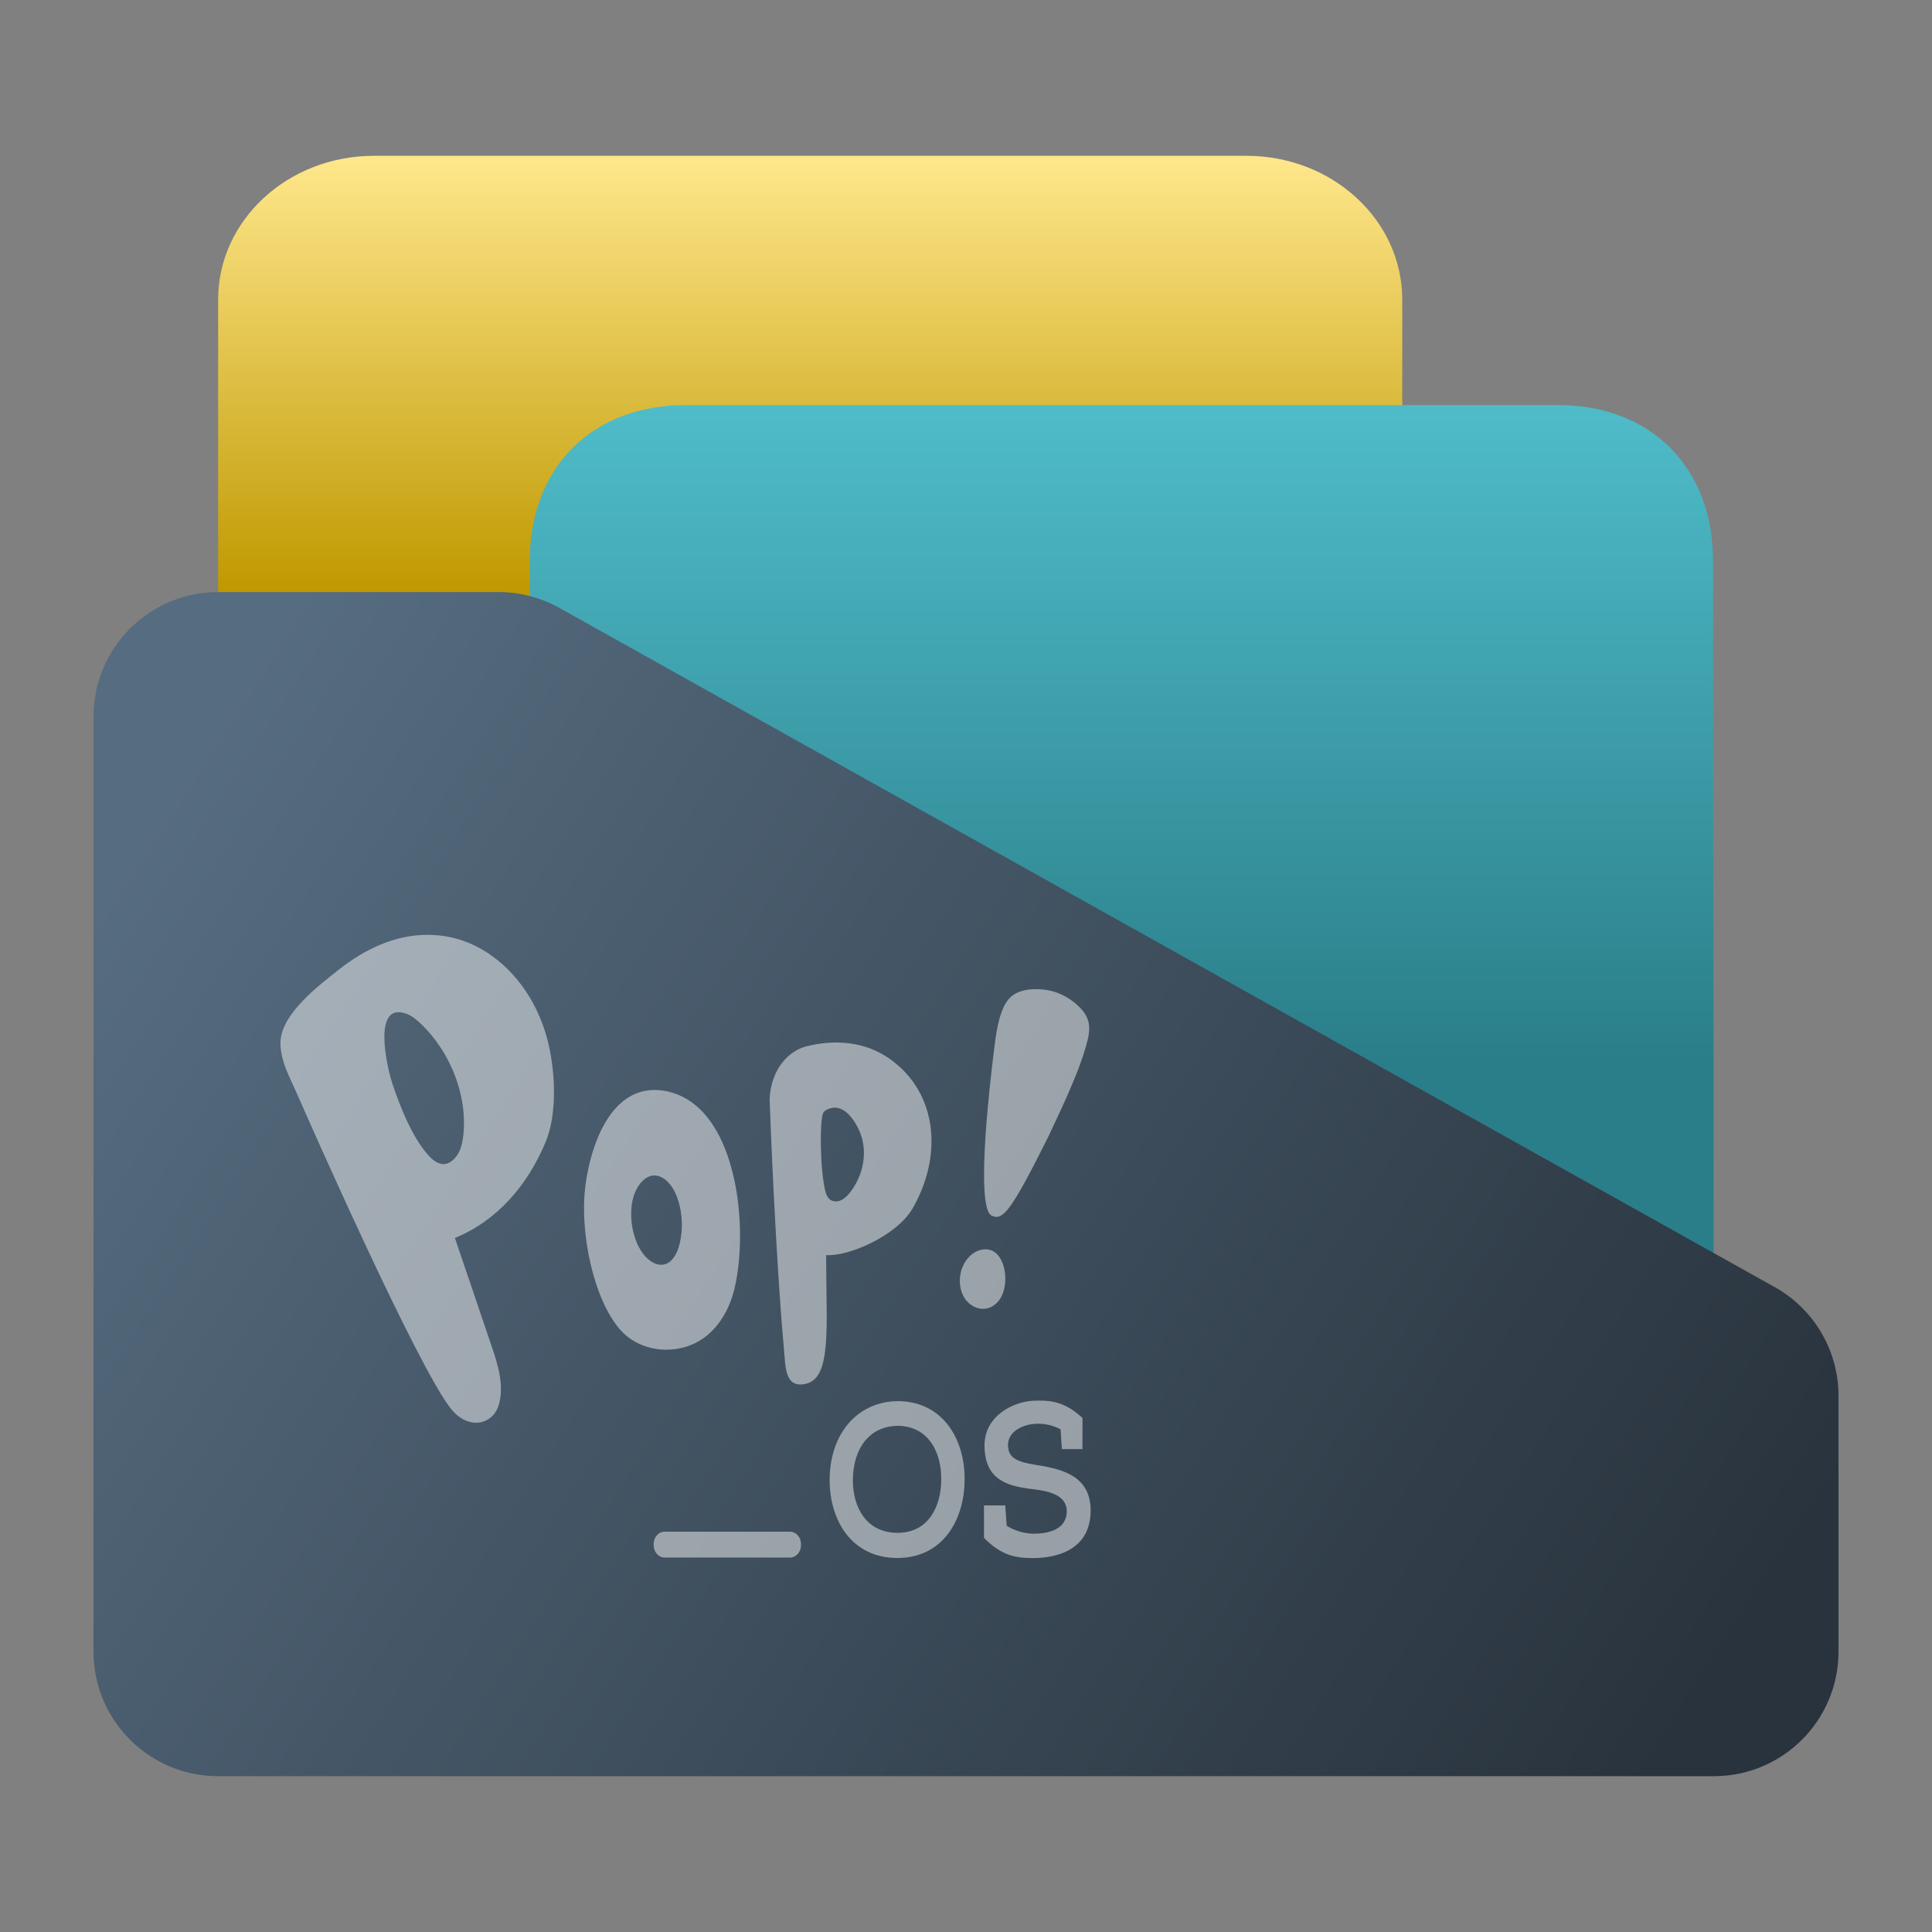 <?xml version="1.0" encoding="UTF-8" standalone="no"?>
<!-- Created with Inkscape (http://www.inkscape.org/) -->

<svg
   width="62"
   height="62"
   viewBox="0 0 62 62"
   version="1.1"
   id="svg1"
   inkscape:version="1.4 (e7c3feb100, 2024-10-09)"
   sodipodi:docname="folder-Pop_OS.svg"
   xmlns:inkscape="http://www.inkscape.org/namespaces/inkscape"
   xmlns:sodipodi="http://sodipodi.sourceforge.net/DTD/sodipodi-0.dtd"
   xmlns:xlink="http://www.w3.org/1999/xlink"
   xmlns="http://www.w3.org/2000/svg"
   xmlns:svg="http://www.w3.org/2000/svg">
  <rect x="0" y="0" width="62" height="62" fill="#808080" stroke="none"/>
  <sodipodi:namedview
     id="namedview1"
     pagecolor="#ffffff"
     bordercolor="#000000"
     borderopacity="0.25"
     inkscape:showpageshadow="2"
     inkscape:pageopacity="0.0"
     inkscape:pagecheckerboard="0"
     inkscape:deskcolor="#d1d1d1"
     inkscape:document-units="px"
     inkscape:zoom="10.74725"
     inkscape:cx="30.0542"
     inkscape:cy="38.242341"
     inkscape:window-width="1920"
     inkscape:window-height="994"
     inkscape:window-x="0"
     inkscape:window-y="0"
     inkscape:window-maximized="1"
     inkscape:current-layer="layer1"
     showgrid="true">
    <inkscape:grid
       id="grid1"
       units="px"
       originx="0"
       originy="0"
       spacingx="1"
       spacingy="1"
       empcolor="#0099e5"
       empopacity="0.302"
       color="#0099e5"
       opacity="0.149"
       empspacing="5"
       enabled="true"
       visible="true" />
  </sodipodi:namedview>
  <defs
     id="defs1">
    <linearGradient
       id="linearGradient5"
       inkscape:collect="always">
      <stop
         style="stop-color:#566c80;stop-opacity:1;"
         offset="0"
         id="stop5" />
      <stop
         style="stop-color:#323f4b;stop-opacity:1;"
         offset="0.784"
         id="stop7" />
      <stop
         style="stop-color:#29333d;stop-opacity:1;"
         offset="1"
         id="stop6" />
    </linearGradient>
    <linearGradient
       id="linearGradient3"
       inkscape:collect="always">
      <stop
         style="stop-color:#ffe78c;stop-opacity:1;"
         offset="0"
         id="stop3" />
      <stop
         style="stop-color:#bf9900;stop-opacity:1;"
         offset="1"
         id="stop4" />
    </linearGradient>
    <linearGradient
       id="linearGradient1"
       inkscape:collect="always">
      <stop
         style="stop-color:#4fbcc9;stop-opacity:1;"
         offset="0"
         id="stop1" />
      <stop
         style="stop-color:#2a7e89;stop-opacity:1;"
         offset="1"
         id="stop2" />
    </linearGradient>
    <radialGradient
       id="paint664_radial_890_11"
       cx="0"
       cy="0"
       r="1"
       gradientUnits="userSpaceOnUse"
       gradientTransform="matrix(-16,-10,10,-16,583,171)">
      <stop
         offset="0.421"
         stop-color="#B7C6CD"
         id="stop2071" />
      <stop
         offset="1"
         stop-color="#EFF2F6"
         id="stop2072" />
    </radialGradient>
    <linearGradient
       id="paint665_linear_890_11"
       x1="605"
       y1="180"
       x2="601.466"
       y2="162.723"
       gradientUnits="userSpaceOnUse">
      <stop
         stop-color="#5200FF"
         id="stop2073" />
      <stop
         offset="1"
         stop-color="#0085FF"
         id="stop2074" />
    </linearGradient>
    <linearGradient
       id="paint666_linear_890_11"
       x1="567"
       y1="181"
       x2="562.118"
       y2="174.183"
       gradientUnits="userSpaceOnUse">
      <stop
         stop-color="#5200FF"
         id="stop2075" />
      <stop
         offset="0.67"
         stop-color="#0085FF"
         id="stop2076" />
    </linearGradient>
    <linearGradient
       id="paint667_linear_890_11"
       x1="605"
       y1="180"
       x2="597.32"
       y2="174.24"
       gradientUnits="userSpaceOnUse">
      <stop
         stop-color="#5200FF"
         id="stop2077" />
      <stop
         offset="1"
         stop-color="#0085FF"
         id="stop2078" />
    </linearGradient>
    <linearGradient
       id="paint668_linear_890_11"
       x1="567"
       y1="180"
       x2="561.24"
       y2="172.32"
       gradientUnits="userSpaceOnUse">
      <stop
         stop-color="#5200FF"
         id="stop2079" />
      <stop
         offset="1"
         stop-color="#0085FF"
         id="stop2080" />
    </linearGradient>
    <linearGradient
       id="paint669_linear_890_11"
       x1="607"
       y1="179"
       x2="602.506"
       y2="171.809"
       gradientUnits="userSpaceOnUse">
      <stop
         stop-color="#5200FF"
         id="stop2081" />
      <stop
         offset="1"
         stop-color="#0085FF"
         id="stop2082" />
    </linearGradient>
    <linearGradient
       id="paint670_linear_890_11"
       x1="607"
       y1="217"
       x2="568.826"
       y2="170.016"
       gradientUnits="userSpaceOnUse">
      <stop
         stop-color="#5200FF"
         id="stop2083" />
      <stop
         offset="1"
         stop-color="#0085FF"
         id="stop2084" />
    </linearGradient>
    <radialGradient
       id="paint671_radial_890_11"
       cx="0"
       cy="0"
       r="1"
       gradientUnits="userSpaceOnUse"
       gradientTransform="matrix(0,20,-16,0,583,187)">
      <stop
         offset="0.87"
         stop-color="#EFF2F6"
         id="stop2085" />
      <stop
         offset="1"
         stop-color="#B7C6CD"
         id="stop2086" />
    </radialGradient>
    <linearGradient
       id="paint497_linear_890_11"
       x1="497"
       y1="413"
       x2="447.457"
       y2="376.796"
       gradientUnits="userSpaceOnUse"
       gradientTransform="translate(-452,-358)">
      <stop
         offset="0.636"
         stop-color="#71706E"
         id="stop1737" />
      <stop
         offset="1"
         stop-color="#B9AA99"
         id="stop1738" />
    </linearGradient>
    <linearGradient
       id="paint498_linear_890_11"
       x1="507"
       y1="413"
       x2="457.457"
       y2="376.796"
       gradientUnits="userSpaceOnUse"
       gradientTransform="translate(-452,-358)">
      <stop
         offset="0.545"
         stop-color="#FF7E07"
         id="stop1739" />
      <stop
         offset="1"
         stop-color="#FFE607"
         id="stop1740" />
    </linearGradient>
    <linearGradient
       id="paint499_linear_890_11"
       x1="473"
       y1="365"
       x2="486.287"
       y2="389.913"
       gradientUnits="userSpaceOnUse"
       gradientTransform="translate(-452,-358)">
      <stop
         stop-color="white"
         id="stop1741" />
      <stop
         offset="0.705"
         stop-color="#EAEFEF"
         id="stop1742" />
    </linearGradient>
    <linearGradient
       id="paint500_linear_890_11"
       x1="480"
       y1="371.5"
       x2="480"
       y2="368.5"
       gradientUnits="userSpaceOnUse"
       gradientTransform="translate(-452,-358)">
      <stop
         offset="0.156"
         stop-color="#71706E"
         id="stop1743" />
      <stop
         offset="0.796"
         stop-color="#B9AA99"
         id="stop1744" />
    </linearGradient>
    <linearGradient
       id="paint501_linear_890_11"
       x1="479"
       y1="375.5"
       x2="479"
       y2="372.5"
       gradientUnits="userSpaceOnUse"
       gradientTransform="translate(-452,-358)">
      <stop
         offset="0.156"
         stop-color="#71706E"
         id="stop1745" />
      <stop
         offset="0.796"
         stop-color="#B9AA99"
         id="stop1746" />
    </linearGradient>
    <linearGradient
       id="paint502_linear_890_11"
       x1="511"
       y1="417"
       x2="459"
       y2="383.648"
       gradientUnits="userSpaceOnUse"
       gradientTransform="translate(-452,-361.553)">
      <stop
         offset="0.207"
         stop-color="#2E2E41"
         id="stop1747"
         style="stop-color:#3e3e57;stop-opacity:1;" />
      <stop
         offset="1"
         stop-color="#566C80"
         id="stop1748" />
    </linearGradient>
    <linearGradient
       inkscape:collect="always"
       xlink:href="#linearGradient1"
       id="linearGradient2"
       x1="31"
       y1="2.965"
       x2="31"
       y2="30.283"
       gradientUnits="userSpaceOnUse"
       gradientTransform="matrix(1,0,0,0.769,2.0970049e-7,9.168)" />
    <linearGradient
       inkscape:collect="always"
       xlink:href="#linearGradient3"
       id="linearGradient4"
       x1="12"
       y1="3"
       x2="12"
       y2="18.167"
       gradientUnits="userSpaceOnUse"
       gradientTransform="matrix(1,0,0,0.923,0,0.678)" />
    <linearGradient
       inkscape:collect="always"
       xlink:href="#linearGradient5"
       id="linearGradient6"
       x1="7"
       y1="21.447"
       x2="55"
       y2="52.447"
       gradientUnits="userSpaceOnUse" />
  </defs>
  <g
     inkscape:label="Layer 1"
     inkscape:groupmode="layer"
     id="layer1">
    <g
       id="g1"
       transform="translate(0,1.553)">
      <path
         d="m 7,8.062 c 0,-2.549 2.239,-4.615 5,-4.615 h 28 c 2.761,0 5,2.067 5,4.615 V 46.832 c 0,2.549 -2.239,4.615 -5,4.615 H 12 c -2.761,0 -5,-2.067 -5,-4.615 z"
         id="path487"
         style="fill:url(#linearGradient4);stroke-width:0.961" />
      <path
         d="m 17,16.444 c 0,-2.998 1.999,-4.997 5,-4.997 h 28 c 2.976,0 4.972,1.999 4.974,4.997 l 0.026,31.16 c 0.002,2.122 -2.239,3.844 -5,3.844 H 22 c -2.761,0 -5,-1.721 -5,-3.844 z"
         id="path488"
         style="fill:url(#linearGradient2);fill-opacity:1;stroke-width:0.877"
         sodipodi:nodetypes="sssssssss" />
      <path
         d="m 3,51.447 v -30 c 0,-2.209 1.791,-4 4,-4 h 9 c 0.657,0 1.303,0.162 1.882,0.47 l 39,21.795 c 1.304,0.696 2.118,2.053 2.118,3.53 v 8.205 c 0,2.209 -1.791,4 -4,4 H 7 c -2.209,0 -4,-1.791 -4,-4 z"
         id="path492"
         style="fill:url(#linearGradient6)" />
    </g>
    <g
       id="g8"
       style="fill:#f9f9f9;fill-opacity:0.5"
       transform="translate(-8.5)">
      <path
         style="fill:#f9f9f9;fill-opacity:0.5;stroke-width:0.064"
         id="path2-3-6-4-3-9"
         d="m 40.731,41.332 c -0.048,0.225 -0.151,0.425 -0.326,0.551 -0.276,0.197 -0.612,0.14 -0.85,-0.1 -0.223,-0.223 -0.298,-0.599 -0.228,-0.925 0.072,-0.34 0.303,-0.639 0.599,-0.734 0.66,-0.208 0.933,0.608 0.805,1.208 z m -0.404,-2.318 c -0.409,-0.186 -0.268,-2.626 0.106,-5.589 0.106,-0.828 0.286,-1.219 0.489,-1.419 0.291,-0.282 0.82,-0.294 1.179,-0.234 0.411,0.067 0.805,0.286 1.103,0.614 0.263,0.291 0.294,0.588 0.203,0.973 -0.148,0.614 -0.401,1.202 -0.645,1.775 -0.057,0.14 -0.562,1.227 -0.629,1.361 -1.216,2.438 -1.46,2.675 -1.806,2.518 z" />
      <path
         style="fill:#f9f9f9;fill-opacity:0.5;stroke-width:0.064"
         id="path4-6-7-4-6-1"
         d="m 32.076,37.915 c 0.241,1.17 0.216,2.455 0.008,3.38 -0.193,0.873 -0.717,1.656 -1.55,1.918 -0.73,0.231 -1.58,0.062 -2.102,-0.508 -0.858,-0.936 -1.359,-3.134 -1.136,-4.73 0.181,-1.282 0.787,-2.923 2.119,-2.994 0.085,-0.004 0.171,-0.002 0.256,0.004 1.357,0.14 2.097,1.441 2.403,2.929 z m -2.453,2.663 c 0.075,0.015 0.15,0.015 0.226,-0.009 0.253,-0.082 0.399,-0.383 0.466,-0.674 0.103,-0.442 0.088,-0.919 -0.045,-1.353 -0.068,-0.22 -0.168,-0.434 -0.321,-0.594 -0.539,-0.562 -1.078,0.022 -1.171,0.688 -0.073,0.52 0.033,1.122 0.319,1.541 0.133,0.194 0.324,0.362 0.527,0.402 z" />
      <path
         style="fill:#f9f9f9;fill-opacity:0.5;stroke-width:0.064"
         id="path6-7-5-7-7-2"
         d="m 35.013,40.396 c -0.002,2.161 0.188,3.814 -0.647,4.01 -0.677,0.157 -0.655,-0.519 -0.707,-1.088 -0.201,-2.201 -0.384,-5.857 -0.461,-8.069 0.055,-0.951 0.615,-1.533 1.196,-1.676 0.898,-0.22 1.856,-0.157 2.651,0.402 1.572,1.108 1.698,3.14 0.745,4.798 -0.522,0.905 -2.099,1.561 -2.776,1.504 z m 0.201,-4.844 c -0.098,0.018 -0.258,0.067 -0.303,0.177 -0.108,0.254 -0.101,1.867 0.088,2.543 0.03,0.112 0.097,0.217 0.196,0.257 0.356,0.148 0.677,-0.348 0.823,-0.648 0.203,-0.417 0.268,-0.908 0.14,-1.364 -0.121,-0.425 -0.494,-1.042 -0.943,-0.965 z" />
      <path
         style="fill:#f9f9f9;fill-opacity:0.5;stroke-width:0.064"
         id="path8-5-3-6-5-7"
         d="m 26.02,36.625 c -0.589,1.419 -1.567,2.546 -2.922,3.103 0.389,1.156 0.785,2.298 1.171,3.451 0.216,0.622 0.421,1.305 0.233,1.918 -0.196,0.628 -0.958,0.802 -1.512,0.134 -1.066,-1.29 -4.67,-9.465 -4.936,-10.079 -0.226,-0.528 -0.564,-1.093 -0.554,-1.704 0.018,-0.919 1.267,-1.85 1.866,-2.326 0.838,-0.665 1.806,-1.119 2.841,-1.122 0.808,0 1.497,0.251 2.109,0.696 0.938,0.685 1.59,1.778 1.831,3.014 0.211,1.088 0.165,2.201 -0.128,2.914 m -2.746,-1.553 c -0.211,-0.87 -0.687,-1.673 -1.287,-2.235 -0.13,-0.122 -0.271,-0.237 -0.434,-0.3 -1.124,-0.42 -0.637,1.718 -0.454,2.258 0.253,0.756 0.637,1.713 1.151,2.283 0.113,0.125 0.246,0.237 0.399,0.271 0.233,0.055 0.449,-0.132 0.567,-0.348 0.097,-0.18 0.135,-0.394 0.158,-0.602 0.042,-0.442 0.004,-0.894 -0.101,-1.327 z" />
      <path
         style="mix-blend-mode:normal;fill:#f9f9f9;fill-opacity:0.5;stroke-width:0.064"
         id="path10-5-3-3-0"
         d="m 39.455,47.491 c -0.004,1.253 -0.677,2.506 -2.159,2.506 -1.482,0 -2.172,-1.233 -2.172,-2.492 0,-1.57 0.961,-2.541 2.202,-2.541 1.44,0.015 2.142,1.23 2.129,2.526 z m -2.129,-1.735 c -0.93,0 -1.452,0.736 -1.457,1.741 0,0.873 0.429,1.693 1.439,1.693 1.011,0 1.397,-0.888 1.397,-1.701 0.013,-0.845 -0.381,-1.713 -1.379,-1.733 z m 2.751,3.599 c 0,0.186 0.004,-0.882 0,-1.045 h 0.682 l 0.048,0.654 c 0.223,0.146 0.569,0.254 0.853,0.254 0.527,0 1.076,-0.151 1.076,-0.736 -0.018,-0.531 -0.63,-0.639 -1.124,-0.697 -0.84,-0.098 -1.517,-0.331 -1.517,-1.404 0,-0.956 0.95,-1.433 1.658,-1.433 0.569,-0.015 0.973,0.087 1.487,0.557 0,0.385 -0.004,0.614 -0.004,0.999 H 42.577 l -0.042,-0.634 c -0.266,-0.146 -0.539,-0.186 -0.75,-0.18 -0.454,0.004 -0.938,0.248 -0.938,0.682 0,0.425 0.313,0.542 0.87,0.634 0.908,0.137 1.783,0.371 1.783,1.473 -0.004,1.205 -0.998,1.521 -1.851,1.521 -0.65,0.002 -1.056,-0.134 -1.57,-0.645 z"
         inkscape:connector-curvature="0" />
      <path
         style="mix-blend-mode:normal;fill:#f9f9f9;fill-opacity:0.5;stroke-width:0.064"
         id="path12-6-1-5-9"
         d="m 34.204,49.586 c 0,0.22 -0.155,0.397 -0.349,0.397 H 29.825 c -0.193,0 -0.349,-0.177 -0.349,-0.397 v -0.035 c 0,-0.22 0.156,-0.397 0.349,-0.397 h 4.03 c 0.193,0 0.349,0.177 0.349,0.397 z"
         inkscape:connector-curvature="0" />
    </g>
  </g>
</svg>

